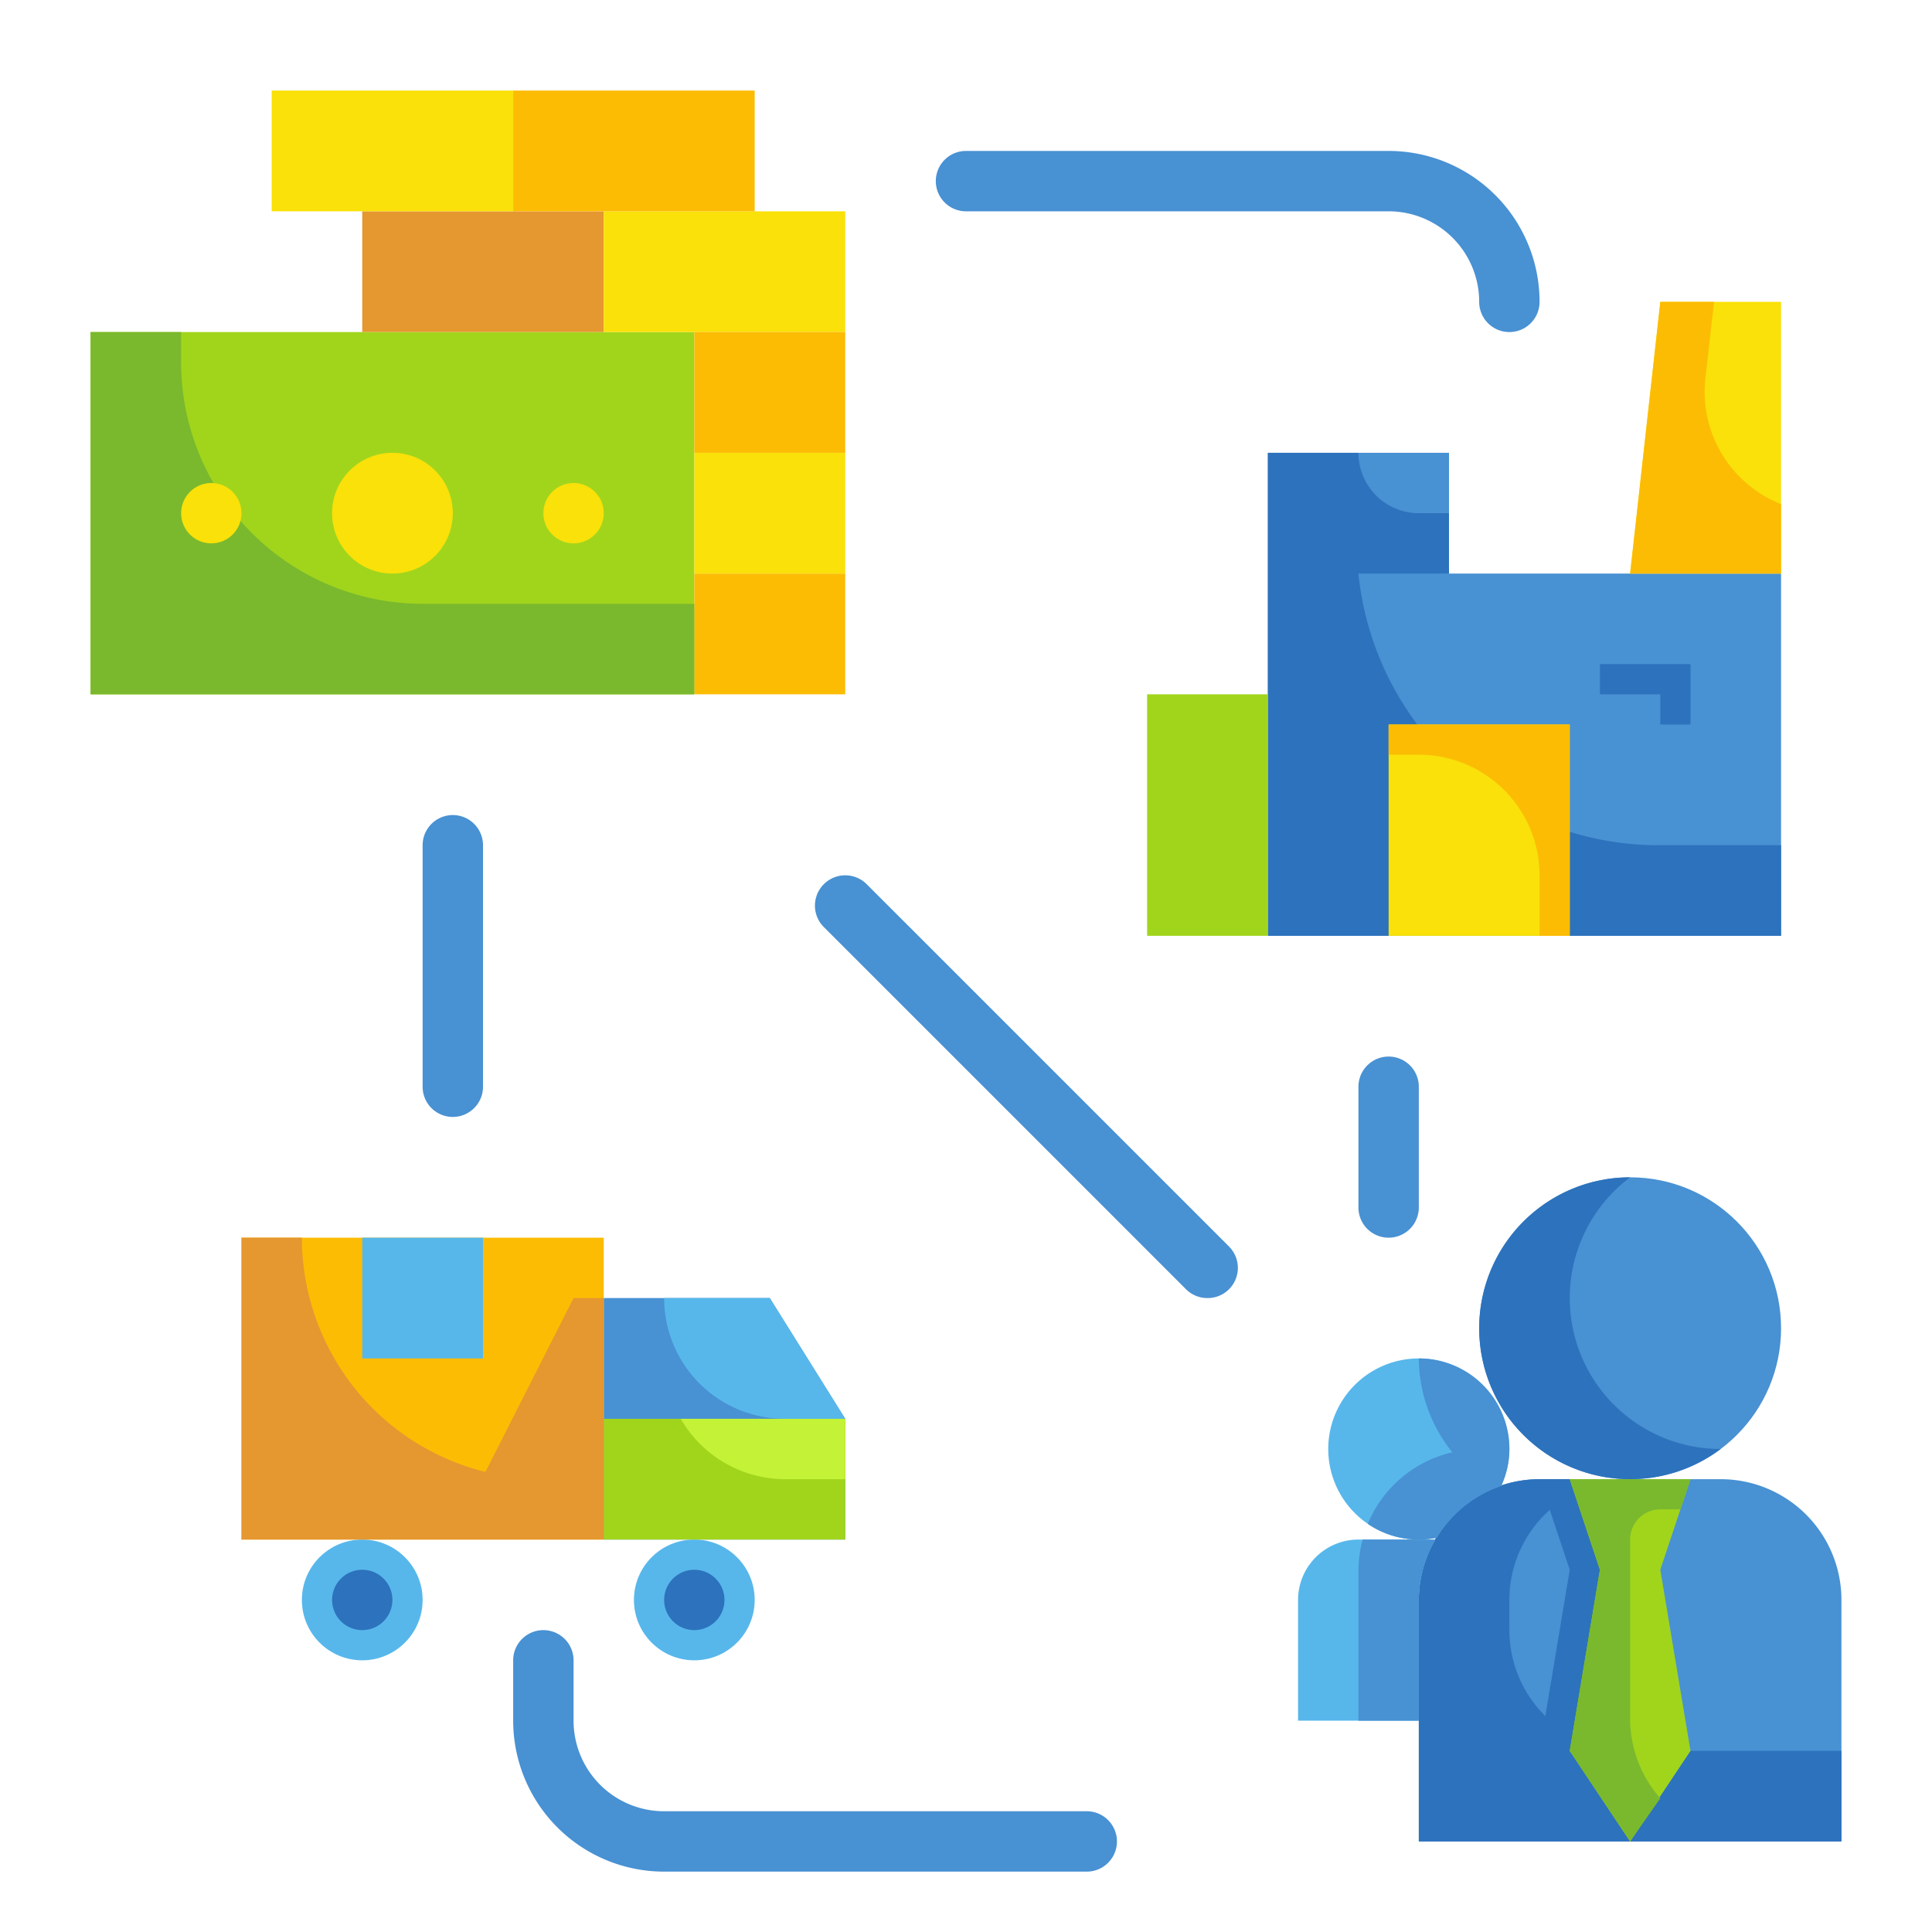 <?xml version="1.0"?>
<svg xmlns="http://www.w3.org/2000/svg" viewBox="0 0 64 64" width="512" height="512"><g id="Flat_Icon" data-name="Flat Icon"><circle cx="54" cy="44" r="5" style="fill:#4891d3"/><path d="M51,49h6a4,4,0,0,1,4,4v8a0,0,0,0,1,0,0H47a0,0,0,0,1,0,0V53A4,4,0,0,1,51,49Z" style="fill:#4891d3"/><polygon points="55 49 51 49 52 52 51 58 53 61 55 58 54 52 55 49" style="fill:#2d72bc"/><path d="M54,58a4,4,0,0,1-4-4V53a4,4,0,0,1,4-4H51a4,4,0,0,0-4,4v8H61V58Z" style="fill:#2d72bc"/><polygon points="56 49 52 49 53 52 52 58 54 61 56 58 55 52 56 49" style="fill:#a1d51c"/><path d="M52,43a5,5,0,0,1,2-4h0a5,5,0,1,0,3,9A5,5,0,0,1,52,43Z" style="fill:#2d72bc"/><path d="M54,57V51a1,1,0,0,1,1-1h.67L56,49H52l1,3-1,6,2,3,1-1.43A4,4,0,0,1,54,57Z" style="fill:#7ab92d"/><path d="M47,53a4,4,0,0,1,.55-2H45a2,2,0,0,0-2,2v4h4Z" style="fill:#57b7eb"/><path d="M47.59,50.94a4,4,0,0,1,2.14-1.72A2.91,2.91,0,0,0,50,48a3,3,0,1,0-3,3A2.88,2.88,0,0,0,47.59,50.94Z" style="fill:#57b7eb"/><polygon points="48 19 48 15 42 15 42 19 42 31 59 31 59 19 48 19" style="fill:#4891d3"/><polygon points="55 22 53 22 53 23 55 23 55 24 56 24 56 23 56 22 55 22" style="fill:#2d72bc"/><path d="M55,28a10,10,0,0,1-10-9h3V17H47a2,2,0,0,1-2-2H42V31H59V28Z" style="fill:#2d72bc"/><polygon points="59 19 54 19 55 10 59 10 59 19" style="fill:#f9e109"/><rect x="46" y="24" width="6" height="7" style="fill:#f9e109"/><rect x="38" y="23" width="4" height="8" style="fill:#a1d51c"/><path d="M56.49,12.56,56.78,10H55l-1,9h5V16.7A4,4,0,0,1,56.49,12.56Z" style="fill:#fcbc04"/><path d="M46,24v1h1a4,4,0,0,1,4,4v2h1V24Z" style="fill:#fcbc04"/><rect x="8" y="41" width="12" height="10" style="fill:#fcbc04"/><polygon points="20 51 28 51 28 47 25.5 43 20 43 20 51" style="fill:#4891d3"/><circle cx="23" cy="53" r="2" style="fill:#57b7eb"/><circle cx="12" cy="53" r="2" style="fill:#57b7eb"/><rect x="12" y="41" width="4" height="4" style="fill:#57b7eb"/><rect x="20" y="47" width="8" height="4" style="fill:#a1d51c"/><circle cx="23" cy="53" r="1" style="fill:#2d72bc"/><circle cx="12" cy="53" r="1" style="fill:#2d72bc"/><path d="M22,43a4,4,0,0,0,4,4h2l-2.5-4Z" style="fill:#57b7eb"/><path d="M26,49h2V47H22.55A4,4,0,0,0,26,49Z" style="fill:#c4f236"/><path d="M19,43l-2.92,5.76A8,8,0,0,1,10,41H8V51H20V43Z" style="fill:#e59730"/><rect x="3" y="11" width="20" height="12" style="fill:#a1d51c"/><circle cx="13" cy="17" r="2" style="fill:#f9e109"/><rect x="12" y="7" width="8" height="4" style="fill:#e59730"/><rect x="23" y="19" width="5" height="4" style="fill:#fcbc04"/><rect x="20" y="7" width="8" height="4" style="fill:#f9e109"/><rect x="23" y="15" width="5" height="4" style="fill:#f9e109"/><rect x="23" y="11" width="5" height="4" style="fill:#fcbc04"/><rect x="17" y="3" width="8" height="4" style="fill:#fcbc04"/><rect x="9" y="3" width="8" height="4" style="fill:#f9e109"/><path d="M14,20a8,8,0,0,1-8-8V11H3V23H23V20Z" style="fill:#7ab92d"/><path d="M45.14,51A4.09,4.09,0,0,0,45,52v5h2V53a4,4,0,0,1,.55-2Z" style="fill:#4891d3"/><path d="M45.31,50.48A3,3,0,0,0,47,51a2.88,2.88,0,0,0,.59-.06,4,4,0,0,1,2.14-1.72A2.91,2.91,0,0,0,50,48a3,3,0,0,0-3-3,5,5,0,0,0,1.11,3.11A4,4,0,0,0,45.31,50.48Z" style="fill:#4891d3"/><circle cx="19" cy="17" r="1" style="fill:#f9e109"/><circle cx="7" cy="17" r="1" style="fill:#f9e109"/><path d="M50,11a1,1,0,0,1-1-1,3,3,0,0,0-3-3H32a1,1,0,0,1,0-2H46a5,5,0,0,1,5,5A1,1,0,0,1,50,11Z" style="fill:#4891d3"/><path d="M36,62H22a5,5,0,0,1-5-5V55a1,1,0,0,1,2,0v2a3,3,0,0,0,3,3H36a1,1,0,0,1,0,2Z" style="fill:#4891d3"/><path d="M15,37a1,1,0,0,1-1-1V28a1,1,0,0,1,2,0v8A1,1,0,0,1,15,37Z" style="fill:#4891d3"/><path d="M46,41a1,1,0,0,1-1-1V36a1,1,0,0,1,2,0v4A1,1,0,0,1,46,41Z" style="fill:#4891d3"/><path d="M40,43a1,1,0,0,1-.71-.29l-12-12a1,1,0,0,1,1.42-1.42l12,12a1,1,0,0,1,0,1.42A1,1,0,0,1,40,43Z" style="fill:#4891d3"/></g></svg>
